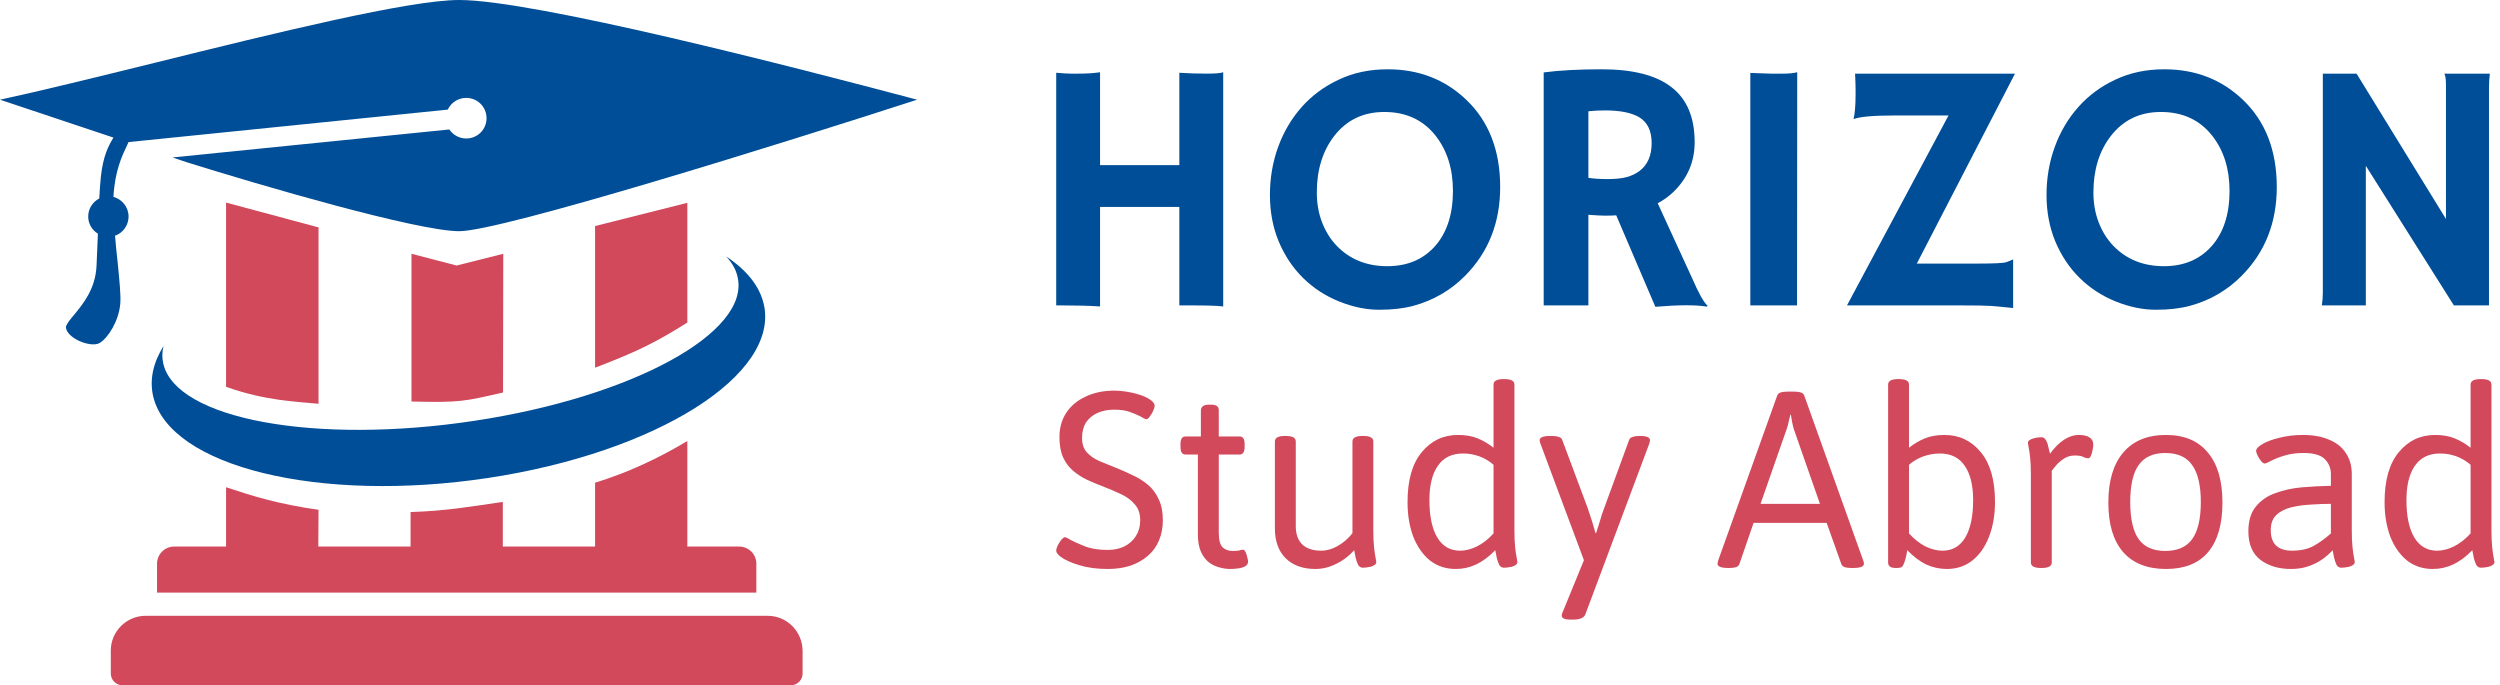 <svg width="197" height="54" viewBox="0 0 197 54" fill="none" xmlns="http://www.w3.org/2000/svg">
<path d="M86.685 24.148C85.834 24.093 84.824 24.066 83.654 24.066H83.229V5.734C83.778 5.78 84.168 5.803 84.399 5.803H84.944C85.644 5.803 86.224 5.766 86.685 5.693V13.012H92.932V5.734C93.668 5.78 94.381 5.803 95.072 5.803C95.772 5.803 96.211 5.766 96.388 5.693V24.148C95.963 24.093 95.121 24.066 93.863 24.066H92.932V16.308H86.685V24.148Z" fill="#004E98"/>
<path d="M102.675 21.896C101.869 21.1 101.231 20.143 100.761 19.026C100.3 17.91 100.07 16.688 100.07 15.36C100.07 14.024 100.287 12.76 100.721 11.57C101.155 10.38 101.776 9.332 102.582 8.426C103.389 7.519 104.363 6.801 105.506 6.27C106.649 5.73 107.93 5.46 109.348 5.46C111.793 5.46 113.854 6.256 115.529 7.849C117.319 9.552 118.214 11.849 118.214 14.742C118.214 17.543 117.292 19.873 115.449 21.732C114.315 22.876 112.963 23.663 111.395 24.093C110.624 24.304 109.72 24.409 108.683 24.409C107.655 24.409 106.596 24.189 105.506 23.75C104.425 23.311 103.482 22.693 102.675 21.896ZM103.765 15.168C103.765 16.019 103.902 16.802 104.177 17.516C104.452 18.23 104.833 18.843 105.32 19.356C106.357 20.436 107.691 20.976 109.321 20.976C110.872 20.976 112.117 20.459 113.056 19.425C114.013 18.354 114.492 16.893 114.492 15.044C114.492 13.305 114.035 11.854 113.123 10.691C112.139 9.446 110.792 8.824 109.082 8.824C107.425 8.824 106.109 9.456 105.134 10.719C104.221 11.9 103.765 13.383 103.765 15.168Z" fill="#004E98"/>
<path d="M127.358 16.967C127.093 16.985 126.809 16.994 126.508 16.994C126.206 16.994 125.759 16.971 125.165 16.925V24.066H121.643V5.707C122.883 5.542 124.408 5.46 126.215 5.46C128.679 5.46 130.513 5.931 131.718 6.874C132.932 7.808 133.539 9.254 133.539 11.213C133.539 12.733 132.985 14.033 131.878 15.113C131.514 15.461 131.098 15.763 130.628 16.019L133.34 21.924C133.871 23.141 134.279 23.865 134.563 24.093L134.496 24.162C133.637 24.016 132.285 24.02 130.442 24.176L127.358 16.967ZM126.468 8.7C126.016 8.7 125.582 8.723 125.165 8.769V14.014C125.599 14.079 126.109 14.111 126.694 14.111C127.279 14.111 127.77 14.06 128.169 13.96C128.568 13.85 128.914 13.685 129.206 13.465C129.835 12.98 130.15 12.252 130.15 11.282C130.15 10.312 129.822 9.629 129.166 9.236C128.555 8.879 127.655 8.7 126.468 8.7Z" fill="#004E98"/>
<path d="M137.926 5.748C138.812 5.785 139.348 5.803 139.534 5.803H140.491C140.961 5.803 141.337 5.766 141.621 5.693L141.607 24.066H137.926V5.748Z" fill="#004E98"/>
<path d="M146.22 7.039C146.22 6.737 146.206 6.325 146.18 5.803H158.781L151.045 20.77H155.87C157.128 20.77 157.868 20.734 158.09 20.66C158.32 20.578 158.502 20.505 158.634 20.441V24.272C158.253 24.235 157.939 24.203 157.691 24.176C157.443 24.148 157.181 24.125 156.907 24.107C156.49 24.08 155.684 24.066 154.487 24.066H145.542L153.544 9.099H149.357C147.629 9.099 146.53 9.195 146.06 9.387C146.167 8.929 146.22 8.284 146.22 7.451V7.039Z" fill="#004E98"/>
<path d="M163.872 21.896C163.065 21.1 162.427 20.143 161.957 19.026C161.497 17.91 161.266 16.688 161.266 15.36C161.266 14.024 161.483 12.76 161.918 11.57C162.352 10.38 162.972 9.332 163.778 8.426C164.585 7.519 165.56 6.801 166.703 6.27C167.846 5.73 169.126 5.46 170.544 5.46C172.99 5.46 175.05 6.256 176.725 7.849C178.515 9.552 179.41 11.849 179.41 14.742C179.41 17.543 178.488 19.873 176.645 21.732C175.511 22.876 174.16 23.663 172.591 24.093C171.82 24.304 170.916 24.409 169.88 24.409C168.852 24.409 167.793 24.189 166.703 23.75C165.622 23.311 164.678 22.693 163.872 21.896ZM164.961 15.168C164.961 16.019 165.099 16.802 165.374 17.516C165.648 18.23 166.029 18.843 166.517 19.356C167.553 20.436 168.887 20.976 170.518 20.976C172.068 20.976 173.313 20.459 174.253 19.425C175.21 18.354 175.688 16.893 175.688 15.044C175.688 13.305 175.232 11.854 174.319 10.691C173.335 9.446 171.989 8.824 170.278 8.824C168.621 8.824 167.305 9.456 166.331 10.719C165.418 11.9 164.961 13.383 164.961 15.168Z" fill="#004E98"/>
<path d="M182.959 24.066C183.012 23.755 183.039 23.416 183.039 23.05V5.803H185.697L192.742 17.255V6.737C192.742 6.233 192.697 5.922 192.609 5.803H196.198C196.153 6.169 196.131 6.572 196.131 7.011V24.066H193.366L186.428 13.067V24.066H182.959Z" fill="#004E98"/>
<path d="M87.284 44.835C86.448 44.835 85.704 44.737 85.051 44.539C84.398 44.342 83.915 44.125 83.601 43.888C83.353 43.704 83.229 43.539 83.229 43.394C83.229 43.289 83.268 43.151 83.347 42.98C83.438 42.809 83.536 42.657 83.64 42.526C83.758 42.394 83.849 42.328 83.915 42.328C83.954 42.328 84.006 42.348 84.071 42.388C84.15 42.414 84.234 42.46 84.326 42.526C84.587 42.671 84.966 42.842 85.462 43.039C85.958 43.236 86.565 43.335 87.284 43.335C87.78 43.335 88.217 43.243 88.596 43.059C88.988 42.861 89.294 42.585 89.516 42.23C89.739 41.874 89.85 41.467 89.85 41.006C89.85 40.48 89.706 40.059 89.418 39.743C89.144 39.414 88.779 39.144 88.322 38.933C87.878 38.723 87.401 38.519 86.892 38.322C86.474 38.164 86.063 37.992 85.658 37.808C85.253 37.611 84.887 37.374 84.561 37.098C84.234 36.821 83.973 36.473 83.777 36.051C83.582 35.617 83.484 35.078 83.484 34.433C83.484 33.722 83.66 33.091 84.013 32.538C84.378 31.985 84.887 31.558 85.54 31.255C86.193 30.939 86.957 30.781 87.832 30.781C88.106 30.781 88.413 30.807 88.753 30.86C89.105 30.913 89.445 30.992 89.771 31.097C90.111 31.202 90.385 31.327 90.594 31.472C90.855 31.63 90.986 31.801 90.986 31.985C90.986 32.077 90.946 32.209 90.868 32.38C90.79 32.551 90.698 32.702 90.594 32.834C90.502 32.966 90.424 33.031 90.359 33.031C90.306 33.031 90.235 33.012 90.143 32.972C90.065 32.919 89.96 32.86 89.83 32.794C89.621 32.689 89.353 32.577 89.027 32.459C88.7 32.34 88.289 32.281 87.793 32.281C87.31 32.281 86.872 32.367 86.481 32.538C86.102 32.709 85.801 32.959 85.579 33.288C85.371 33.617 85.266 34.025 85.266 34.512C85.266 34.986 85.39 35.361 85.638 35.637C85.886 35.913 86.213 36.144 86.618 36.328C87.022 36.499 87.46 36.676 87.93 36.861C88.361 37.032 88.792 37.223 89.223 37.433C89.667 37.631 90.071 37.881 90.437 38.183C90.803 38.486 91.09 38.868 91.299 39.328C91.521 39.776 91.632 40.335 91.632 41.006C91.632 41.598 91.527 42.131 91.319 42.605C91.123 43.079 90.829 43.48 90.437 43.809C90.058 44.138 89.601 44.395 89.066 44.579C88.544 44.75 87.95 44.835 87.284 44.835Z" fill="#D1495B"/>
<path d="M96.92 44.835C96.672 44.835 96.405 44.796 96.117 44.717C95.83 44.651 95.556 44.526 95.295 44.342C95.034 44.145 94.818 43.868 94.648 43.513C94.478 43.144 94.394 42.677 94.394 42.111V35.815H93.414C93.153 35.815 93.023 35.617 93.023 35.222V34.986C93.023 34.591 93.153 34.393 93.414 34.393H94.629V32.321C94.655 32.031 94.864 31.887 95.255 31.887H95.451C95.843 31.887 96.039 32.031 96.039 32.321V34.393H97.684C97.945 34.393 98.076 34.591 98.076 34.986V35.222C98.076 35.617 97.945 35.815 97.684 35.815H96.039V41.953C96.039 42.546 96.143 42.94 96.352 43.138C96.561 43.322 96.809 43.414 97.097 43.414C97.384 43.414 97.573 43.401 97.665 43.375C97.756 43.335 97.847 43.316 97.939 43.316C98.03 43.316 98.102 43.381 98.154 43.513C98.22 43.645 98.265 43.789 98.291 43.947C98.331 44.092 98.35 44.191 98.35 44.243C98.35 44.414 98.265 44.546 98.096 44.638C97.939 44.717 97.75 44.77 97.528 44.796C97.306 44.822 97.103 44.835 96.92 44.835Z" fill="#D1495B"/>
<path d="M103.654 44.835C102.662 44.835 101.878 44.553 101.304 43.987C100.742 43.421 100.462 42.638 100.462 41.638V34.788C100.462 34.499 100.723 34.354 101.245 34.354H101.324C101.846 34.354 102.107 34.499 102.107 34.788V41.48C102.107 42.085 102.277 42.559 102.616 42.901C102.969 43.23 103.465 43.394 104.105 43.394C104.549 43.394 104.986 43.269 105.417 43.019C105.861 42.769 106.246 42.434 106.573 42.013V34.788C106.573 34.499 106.834 34.354 107.356 34.354H107.435C107.957 34.354 108.218 34.499 108.218 34.788V41.796C108.218 42.335 108.238 42.782 108.277 43.138C108.316 43.493 108.355 43.763 108.394 43.947C108.434 44.131 108.453 44.243 108.453 44.283C108.453 44.375 108.408 44.454 108.316 44.52C108.238 44.572 108.14 44.618 108.022 44.658C107.905 44.684 107.787 44.704 107.67 44.717C107.552 44.73 107.461 44.737 107.396 44.737C107.239 44.737 107.115 44.664 107.023 44.52C106.945 44.362 106.88 44.177 106.828 43.967C106.788 43.743 106.749 43.539 106.71 43.355C106.305 43.816 105.829 44.177 105.28 44.441C104.745 44.704 104.203 44.835 103.654 44.835Z" fill="#D1495B"/>
<path d="M114.714 44.835C113.931 44.835 113.252 44.612 112.677 44.164C112.116 43.704 111.678 43.079 111.365 42.289C111.064 41.486 110.914 40.578 110.914 39.565C110.914 37.841 111.286 36.532 112.031 35.637C112.775 34.729 113.728 34.275 114.89 34.275C115.504 34.275 116.026 34.367 116.457 34.551C116.901 34.736 117.313 34.979 117.691 35.282V30.307C117.691 30.018 117.952 29.873 118.475 29.873H118.553C119.075 29.873 119.337 30.018 119.337 30.307V41.796C119.337 42.335 119.356 42.782 119.395 43.138C119.435 43.493 119.474 43.763 119.513 43.947C119.552 44.131 119.572 44.243 119.572 44.283C119.572 44.375 119.526 44.454 119.435 44.52C119.356 44.572 119.258 44.618 119.141 44.658C119.023 44.684 118.906 44.704 118.788 44.717C118.671 44.73 118.579 44.737 118.514 44.737C118.357 44.737 118.233 44.664 118.142 44.52C118.063 44.362 117.998 44.177 117.946 43.967C117.907 43.743 117.868 43.539 117.828 43.355C117.345 43.855 116.843 44.23 116.32 44.48C115.811 44.717 115.276 44.835 114.714 44.835ZM115.047 43.394C115.478 43.394 115.922 43.283 116.379 43.059C116.849 42.822 117.287 42.48 117.691 42.032V36.624C117.339 36.321 116.96 36.097 116.555 35.953C116.15 35.808 115.726 35.736 115.282 35.736C114.407 35.736 113.748 36.058 113.304 36.703C112.86 37.334 112.638 38.236 112.638 39.407C112.638 40.684 112.847 41.67 113.265 42.368C113.682 43.052 114.277 43.394 115.047 43.394Z" fill="#D1495B"/>
<path d="M123.713 48.823C123.282 48.823 123.067 48.717 123.067 48.507C123.067 48.48 123.067 48.448 123.067 48.408C123.08 48.382 123.112 48.303 123.165 48.171L125.064 43.533V44.816L121.382 34.946C121.369 34.92 121.356 34.88 121.343 34.828C121.33 34.775 121.323 34.729 121.323 34.69C121.323 34.466 121.604 34.354 122.166 34.354H122.322C122.518 34.354 122.688 34.38 122.832 34.433C122.975 34.472 123.067 34.551 123.106 34.67L125.104 40.019C125.221 40.348 125.332 40.684 125.437 41.026C125.541 41.368 125.639 41.697 125.73 42.013H125.77C125.874 41.71 125.979 41.381 126.083 41.026C126.187 40.657 126.298 40.322 126.416 40.019L128.375 34.67C128.414 34.551 128.505 34.472 128.649 34.433C128.793 34.38 128.969 34.354 129.178 34.354H129.237C129.759 34.354 130.02 34.466 130.02 34.69C130.02 34.755 130 34.847 129.961 34.966L124.927 48.408C124.875 48.553 124.764 48.658 124.594 48.724C124.438 48.79 124.242 48.823 124.007 48.823H123.713Z" fill="#D1495B"/>
<path d="M136.184 44.756C135.622 44.756 135.341 44.645 135.341 44.421C135.341 44.381 135.348 44.342 135.361 44.302C135.374 44.25 135.387 44.197 135.4 44.145L140.042 31.176C140.108 30.965 140.369 30.86 140.826 30.86H141.394C141.851 30.86 142.112 30.965 142.177 31.176L146.82 44.164C146.859 44.256 146.878 44.342 146.878 44.421C146.878 44.645 146.598 44.756 146.036 44.756H145.879C145.683 44.756 145.514 44.737 145.37 44.697C145.226 44.645 145.135 44.559 145.096 44.441L143.94 41.203H138.182L137.065 44.441C137.026 44.559 136.935 44.645 136.791 44.697C136.647 44.737 136.478 44.756 136.282 44.756H136.184ZM138.73 39.703H143.411L141.355 33.821C141.302 33.637 141.257 33.446 141.218 33.248C141.178 33.051 141.146 32.86 141.12 32.676H141.08C141.041 32.86 140.996 33.051 140.943 33.248C140.904 33.446 140.852 33.637 140.787 33.821L138.73 39.703Z" fill="#D1495B"/>
<path d="M153.406 44.835C152.845 44.835 152.303 44.717 151.781 44.48C151.271 44.23 150.775 43.855 150.292 43.355C150.214 43.868 150.109 44.256 149.979 44.52C149.939 44.612 149.874 44.678 149.783 44.717C149.704 44.743 149.593 44.756 149.45 44.756H149.371C148.98 44.756 148.784 44.612 148.784 44.322V30.307C148.784 30.018 149.045 29.873 149.567 29.873H149.646C150.168 29.873 150.429 30.018 150.429 30.307V35.282C150.808 34.979 151.219 34.736 151.663 34.551C152.107 34.367 152.629 34.275 153.23 34.275C154.392 34.275 155.345 34.729 156.09 35.637C156.834 36.532 157.206 37.835 157.206 39.545C157.206 40.572 157.05 41.486 156.736 42.289C156.436 43.079 155.998 43.704 155.424 44.164C154.862 44.612 154.19 44.835 153.406 44.835ZM153.073 43.394C153.844 43.394 154.438 43.052 154.856 42.368C155.274 41.67 155.483 40.684 155.483 39.407C155.483 38.236 155.261 37.334 154.817 36.703C154.386 36.058 153.733 35.736 152.858 35.736C152.44 35.736 152.016 35.808 151.585 35.953C151.167 36.097 150.782 36.321 150.429 36.624V42.032C150.834 42.48 151.265 42.822 151.722 43.059C152.192 43.283 152.642 43.394 153.073 43.394Z" fill="#D1495B"/>
<path d="M160.817 44.756C160.294 44.756 160.033 44.612 160.033 44.322V37.394C160.033 36.854 160.014 36.407 159.975 36.051C159.935 35.696 159.896 35.426 159.857 35.242C159.818 35.045 159.798 34.933 159.798 34.907C159.798 34.815 159.837 34.742 159.916 34.69C160.007 34.624 160.112 34.578 160.229 34.551C160.347 34.512 160.464 34.486 160.582 34.472C160.699 34.459 160.791 34.453 160.856 34.453C161.013 34.453 161.13 34.525 161.209 34.67C161.3 34.815 161.365 34.992 161.404 35.203C161.457 35.4 161.502 35.584 161.542 35.755C161.881 35.282 162.24 34.92 162.619 34.67C163.011 34.407 163.409 34.275 163.814 34.275C164.192 34.275 164.473 34.341 164.656 34.472C164.852 34.591 164.95 34.782 164.95 35.045C164.95 35.163 164.93 35.308 164.891 35.479C164.865 35.65 164.819 35.801 164.754 35.933C164.702 36.051 164.636 36.111 164.558 36.111C164.427 36.111 164.297 36.078 164.166 36.012C164.049 35.933 163.82 35.894 163.481 35.894C163.141 35.894 162.834 35.992 162.56 36.19C162.286 36.387 162.07 36.591 161.914 36.801C161.757 36.999 161.679 37.098 161.679 37.098V44.322C161.679 44.612 161.417 44.756 160.895 44.756H160.817Z" fill="#D1495B"/>
<path d="M170.682 44.835C169.207 44.835 168.077 44.388 167.294 43.493C166.523 42.598 166.138 41.302 166.138 39.605C166.138 37.894 166.53 36.578 167.313 35.657C168.097 34.736 169.22 34.275 170.682 34.275C172.119 34.275 173.216 34.736 173.973 35.657C174.744 36.565 175.129 37.881 175.129 39.605C175.129 41.315 174.75 42.618 173.993 43.513C173.248 44.395 172.145 44.835 170.682 44.835ZM170.624 43.414C171.59 43.414 172.295 43.105 172.739 42.486C173.196 41.855 173.425 40.881 173.425 39.565C173.425 38.249 173.196 37.275 172.739 36.644C172.295 36.012 171.59 35.696 170.624 35.696C169.67 35.696 168.972 36.012 168.528 36.644C168.084 37.262 167.862 38.236 167.862 39.565C167.862 40.881 168.084 41.855 168.528 42.486C168.972 43.105 169.67 43.414 170.624 43.414Z" fill="#D1495B"/>
<path d="M180.522 44.835C179.569 44.835 178.772 44.599 178.132 44.125C177.492 43.638 177.172 42.888 177.172 41.874C177.172 41.045 177.368 40.394 177.76 39.92C178.152 39.433 178.668 39.078 179.307 38.854C179.947 38.618 180.646 38.466 181.403 38.4C182.174 38.335 182.931 38.295 183.675 38.282V37.354C183.675 36.907 183.519 36.519 183.205 36.19C182.892 35.861 182.33 35.696 181.521 35.696C180.933 35.696 180.417 35.769 179.973 35.913C179.542 36.045 179.196 36.183 178.935 36.328C178.687 36.459 178.53 36.525 178.465 36.525C178.374 36.525 178.276 36.459 178.171 36.328C178.067 36.196 177.975 36.051 177.897 35.894C177.819 35.722 177.78 35.604 177.78 35.538C177.78 35.367 177.949 35.183 178.289 34.986C178.628 34.788 179.079 34.624 179.64 34.492C180.202 34.347 180.809 34.275 181.462 34.275C182.272 34.275 182.964 34.4 183.538 34.65C184.113 34.887 184.55 35.236 184.851 35.696C185.164 36.157 185.321 36.716 185.321 37.374V41.796C185.321 42.335 185.34 42.782 185.379 43.138C185.419 43.493 185.458 43.763 185.497 43.947C185.536 44.131 185.556 44.243 185.556 44.283C185.556 44.375 185.51 44.454 185.419 44.52C185.34 44.572 185.242 44.618 185.125 44.658C185.007 44.684 184.89 44.704 184.772 44.717C184.655 44.73 184.563 44.737 184.498 44.737C184.341 44.737 184.217 44.664 184.126 44.52C184.047 44.362 183.982 44.177 183.93 43.967C183.891 43.743 183.852 43.539 183.812 43.355C183.564 43.631 183.277 43.881 182.951 44.105C182.624 44.329 182.258 44.506 181.854 44.638C181.462 44.77 181.018 44.835 180.522 44.835ZM180.6 43.394C181.318 43.394 181.912 43.256 182.383 42.98C182.853 42.704 183.284 42.388 183.675 42.032V39.703C183.166 39.703 182.637 39.723 182.089 39.762C181.54 39.789 181.025 39.861 180.541 39.98C180.058 40.098 179.666 40.302 179.366 40.592C179.079 40.868 178.935 41.263 178.935 41.776C178.935 42.302 179.072 42.704 179.347 42.98C179.634 43.256 180.052 43.394 180.6 43.394Z" fill="#D1495B"/>
<path d="M191.704 44.835C190.921 44.835 190.242 44.612 189.667 44.164C189.106 43.704 188.668 43.079 188.355 42.289C188.055 41.486 187.905 40.578 187.905 39.565C187.905 37.841 188.277 36.532 189.021 35.637C189.765 34.729 190.719 34.275 191.881 34.275C192.494 34.275 193.017 34.367 193.448 34.551C193.892 34.736 194.303 34.979 194.682 35.282V30.307C194.682 30.018 194.943 29.873 195.465 29.873H195.544C196.066 29.873 196.327 30.018 196.327 30.307V41.796C196.327 42.335 196.347 42.782 196.386 43.138C196.425 43.493 196.464 43.763 196.503 43.947C196.543 44.131 196.562 44.243 196.562 44.283C196.562 44.375 196.516 44.454 196.425 44.52C196.347 44.572 196.249 44.618 196.131 44.658C196.014 44.684 195.896 44.704 195.779 44.717C195.661 44.73 195.57 44.737 195.504 44.737C195.348 44.737 195.224 44.664 195.132 44.52C195.054 44.362 194.989 44.177 194.936 43.967C194.897 43.743 194.858 43.539 194.819 43.355C194.336 43.855 193.833 44.23 193.311 44.48C192.801 44.717 192.266 44.835 191.704 44.835ZM192.037 43.394C192.468 43.394 192.912 43.283 193.369 43.059C193.839 42.822 194.277 42.48 194.682 42.032V36.624C194.329 36.321 193.95 36.097 193.546 35.953C193.141 35.808 192.716 35.736 192.273 35.736C191.398 35.736 190.738 36.058 190.294 36.703C189.85 37.334 189.628 38.236 189.628 39.407C189.628 40.684 189.837 41.67 190.255 42.368C190.673 43.052 191.267 43.394 192.037 43.394Z" fill="#D1495B"/>
<path fill-rule="evenodd" clip-rule="evenodd" d="M12.229 4.941C21.702 2.595 32.242 0 36.188 0C42.071 0 62.493 5.261 72.269 7.856C61.623 11.304 39.494 18.218 36.188 18.218C32.882 18.218 20.493 14.592 14.699 12.78L13.597 12.406L35.406 10.202C35.69 10.629 36.188 10.913 36.739 10.913C37.628 10.913 38.339 10.202 38.339 9.314C38.339 8.425 37.628 7.714 36.739 7.714C36.099 7.714 35.548 8.087 35.281 8.638L10.113 11.198V11.215V11.233C10.078 11.304 10.042 11.375 10.007 11.464C9.634 12.246 9.047 13.455 8.94 15.517C9.616 15.694 10.131 16.317 10.131 17.063C10.131 17.756 9.687 18.36 9.065 18.574C9.118 19.249 9.189 19.925 9.26 20.564C9.402 22.022 9.545 23.32 9.474 23.977C9.349 25.31 8.514 26.643 7.838 27.034C7.145 27.425 5.19 26.643 5.19 25.737C5.297 25.452 5.545 25.15 5.865 24.777C6.559 23.924 7.518 22.768 7.607 20.956C7.643 20.085 7.678 19.232 7.714 18.414C7.252 18.13 6.95 17.632 6.95 17.063C6.95 16.441 7.305 15.908 7.821 15.641C7.856 15.037 7.892 14.486 7.945 13.953C8.123 12.282 8.549 11.482 8.94 10.842L0 7.856C3.217 7.163 7.607 6.079 12.229 4.941Z" fill="#004E98"/>
<path d="M60.507 48.526H11.468C9.975 48.526 8.731 49.752 8.731 51.263V53.076C8.731 53.574 9.14 54 9.655 54H62.32C62.818 54 63.244 53.591 63.244 53.076V51.263C63.226 49.752 62 48.526 60.507 48.526ZM39.64 30.929L39.658 19.998L35.979 20.923L32.424 19.998V31.64C36.263 31.729 36.53 31.64 39.64 30.929ZM25.101 31.818V17.919L17.814 15.964V30.485C20.942 31.587 23.324 31.64 25.101 31.818ZM17.814 38.395V43.069H13.726C12.961 43.069 12.375 43.691 12.375 44.42V46.695H59.6V44.42C59.6 43.656 58.978 43.069 58.25 43.069H54.162V34.751C51.78 36.173 49.469 37.239 46.892 38.039V43.069H39.622V39.55C37.17 39.905 35.197 40.261 32.353 40.35L32.353 43.069H25.083L25.101 40.172C21.955 39.727 19.947 39.105 17.814 38.395ZM46.892 28.974V17.812L54.162 15.982V25.419C51.762 26.913 50.394 27.641 46.892 28.974Z" fill="#D1495B"/>
<path fill-rule="evenodd" clip-rule="evenodd" d="M58.122 21.826C59.135 26.199 49.84 31.282 37.344 33.166C24.849 35.05 13.9 33.042 12.87 28.669C12.763 28.207 12.763 27.727 12.887 27.265C12.07 28.58 11.768 29.913 12.07 31.229C13.367 36.792 25.187 39.671 38.464 37.663C51.741 35.654 61.464 29.522 60.184 23.959C59.846 22.519 58.815 21.258 57.216 20.209C57.678 20.689 57.998 21.24 58.122 21.826Z" fill="#004E98"/>
</svg>
